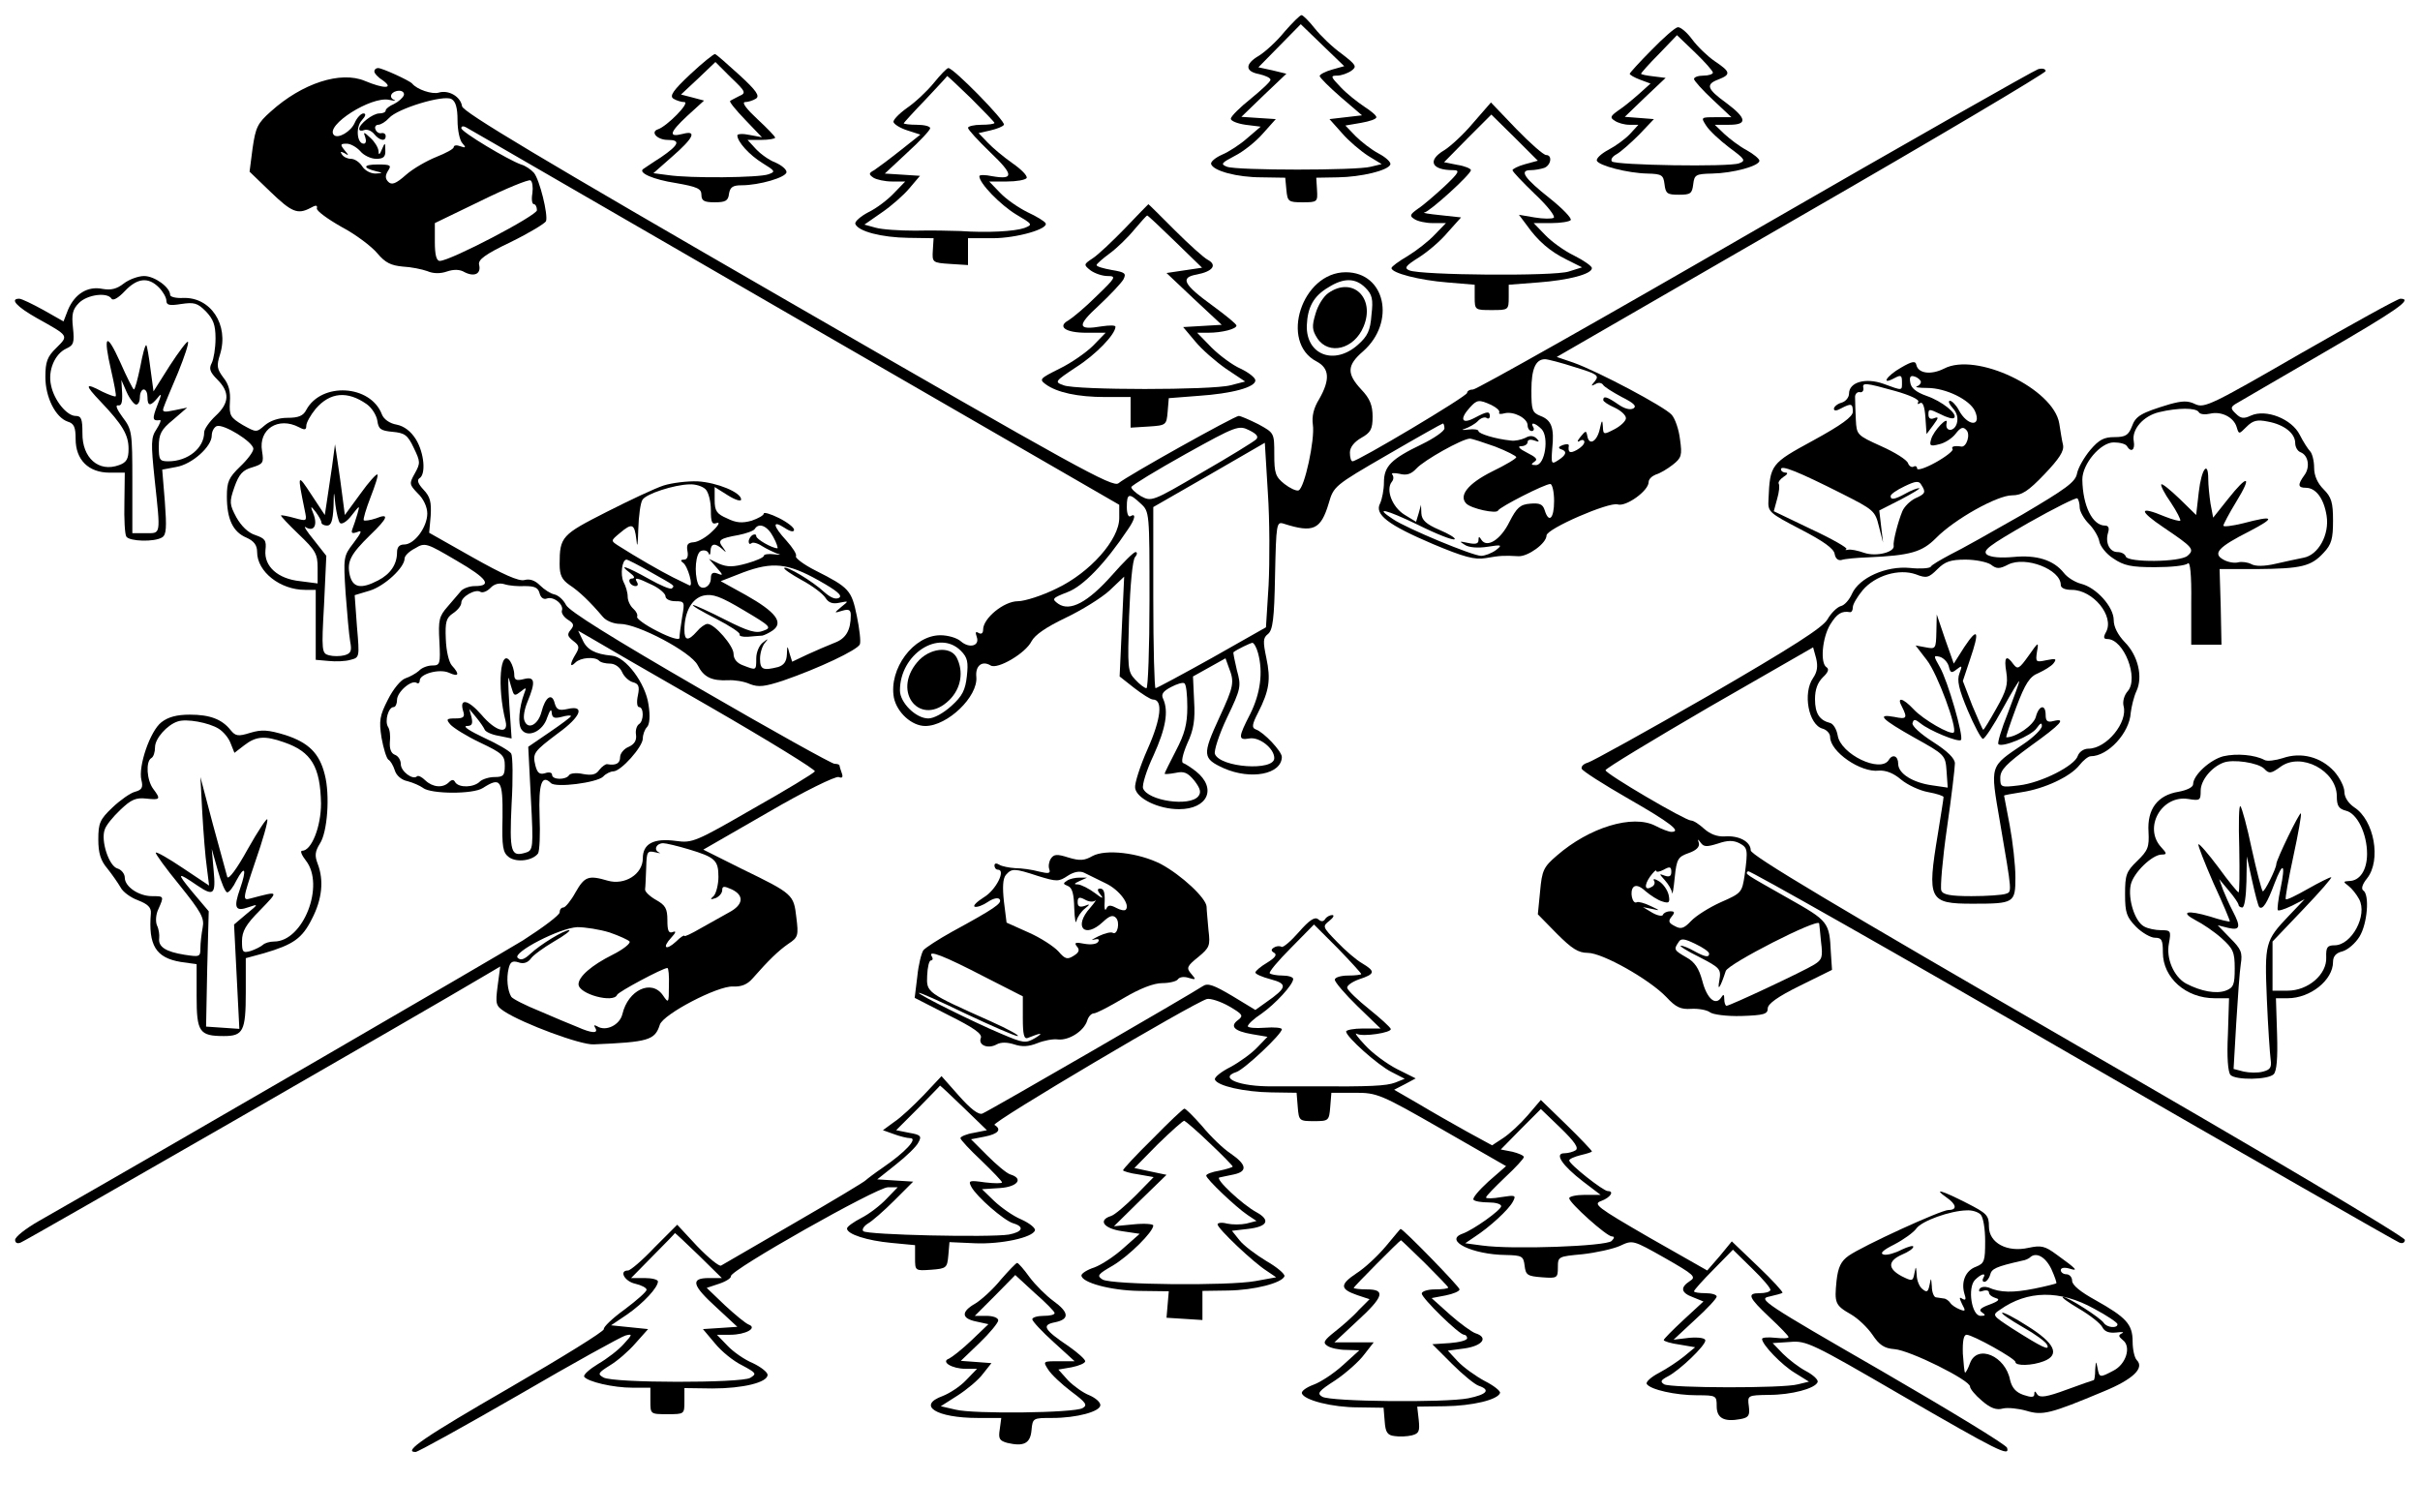 <?xml version="1.0" standalone="no"?>
<!DOCTYPE svg PUBLIC "-//W3C//DTD SVG 20010904//EN"
 "http://www.w3.org/TR/2001/REC-SVG-20010904/DTD/svg10.dtd">
<svg version="1.0" xmlns="http://www.w3.org/2000/svg"
 width="640pt" height="400pt" viewBox="0 0 640 400"
 preserveAspectRatio="xMidYMid meet">
<g transform="translate(0,400) scale(0.1,-0.1)"
fill="#000000" stroke="none">
<path d="M3397 3916 c-20 -25 -51 -53 -67 -63 -38 -22 -38 -42 0 -49 17 -4 30
-10 30 -15 0 -5 -24 -27 -52 -50 -29 -23 -53 -47 -53 -53 0 -6 18 -13 39 -16
l40 -5 -35 -30 c-19 -17 -50 -37 -67 -44 -18 -8 -31 -19 -29 -25 6 -18 68 -35
134 -35 l62 -1 3 -32 c3 -31 5 -33 43 -33 39 0 40 1 38 33 l-2 32 57 1 c62 1
133 18 139 34 2 6 -12 19 -31 29 -19 10 -46 31 -61 46 l-27 28 41 7 c23 4 41
10 41 15 0 5 -15 17 -32 28 -18 12 -46 34 -62 51 -27 28 -28 31 -10 31 11 0
28 6 38 13 15 11 13 15 -26 45 -24 17 -56 48 -71 67 -15 19 -31 35 -35 35 -4
0 -24 -20 -45 -44z m126 -100 c-18 -5 -33 -13 -33 -17 0 -4 25 -29 56 -56 l56
-48 -43 -5 -43 -5 33 -37 c18 -21 49 -47 69 -60 l36 -22 -29 -7 c-36 -10 -354
-10 -380 0 -18 7 -15 10 21 29 22 11 56 38 74 59 l34 38 -46 3 -45 3 59 57 60
57 -37 9 -37 8 56 57 56 57 58 -56 57 -55 -32 -9z"/>
<path d="M4368 3868 c-32 -32 -58 -61 -58 -63 0 -3 12 -10 28 -16 l27 -10 -30
-27 c-17 -15 -41 -35 -55 -44 -21 -15 -23 -19 -10 -27 8 -6 26 -11 39 -11 l24
0 -22 -24 c-12 -13 -38 -32 -57 -42 -19 -10 -33 -23 -31 -29 5 -13 82 -33 134
-34 38 -1 42 -4 45 -28 3 -25 7 -28 38 -28 31 0 35 3 38 28 3 25 7 27 50 28
55 1 125 20 125 34 0 5 -16 18 -34 28 -19 10 -45 30 -59 43 l-25 24 38 0 c49
0 47 17 -8 58 -51 37 -55 49 -20 62 33 13 32 20 -10 48 -19 13 -46 39 -60 58
-14 19 -31 33 -38 32 -7 -1 -38 -28 -69 -60z m162 -60 c0 -4 -11 -8 -25 -8
-14 0 -25 -4 -25 -9 0 -4 22 -29 50 -55 l49 -46 -41 0 c-40 0 -40 0 -26 -22 8
-13 36 -39 61 -58 42 -31 45 -35 26 -42 -27 -10 -325 -5 -336 5 -4 5 1 13 12
19 11 6 38 30 60 52 l39 41 -38 3 -39 3 54 52 54 51 -32 4 c-18 2 -33 5 -33 7
0 2 21 26 48 53 l47 49 48 -46 c26 -25 47 -49 47 -53z"/>
<path d="M1826 3804 c-46 -43 -56 -58 -45 -65 8 -5 21 -9 29 -9 16 -1 -46 -64
-70 -72 -21 -7 -2 -28 26 -28 35 0 30 -13 -18 -46 -24 -15 -45 -30 -47 -31
-14 -10 27 -28 86 -37 57 -10 68 -15 68 -31 0 -16 7 -20 35 -20 29 0 36 4 38
23 3 17 10 22 33 22 47 0 119 21 119 35 0 7 -13 18 -29 25 -16 6 -39 22 -52
36 l-22 24 36 0 c20 0 37 3 37 6 0 3 -21 25 -47 49 -28 26 -42 44 -33 45 8 0
21 4 29 9 11 7 2 21 -44 63 -32 29 -60 54 -64 55 -3 1 -33 -23 -65 -53z m129
-58 c-11 -6 -22 -11 -24 -13 -3 -2 15 -24 40 -50 l44 -46 -32 6 c-18 4 -33 3
-33 -1 0 -17 32 -52 66 -73 34 -21 36 -23 16 -30 -24 -9 -207 -11 -266 -2
l-38 5 51 45 c55 48 65 69 27 59 -39 -10 -36 3 11 47 l45 41 -30 8 -31 8 46
43 45 43 41 -41 c39 -37 41 -41 22 -49z"/>
<path d="M990 3811 c0 -5 10 -16 23 -24 30 -22 2 -22 -48 -1 -64 27 -166 -6
-249 -81 -35 -31 -40 -42 -48 -97 l-8 -62 55 -53 c56 -54 72 -61 106 -43 14 8
19 8 17 -1 -2 -6 28 -28 65 -49 38 -20 80 -52 95 -70 21 -25 36 -32 67 -35 22
-1 51 -7 65 -12 16 -7 35 -7 52 -1 18 6 34 6 47 -2 26 -13 44 -4 38 20 -3 13
15 27 84 60 49 24 90 49 93 55 6 17 -17 110 -32 128 -8 9 -23 19 -34 22 -34
12 -158 86 -158 96 0 6 6 6 13 2 8 -4 399 -231 870 -503 l857 -495 0 -35 c0
-57 -77 -144 -165 -186 -38 -19 -85 -34 -103 -34 -37 0 -92 -45 -92 -75 0 -10
-5 -13 -12 -9 -8 5 -9 2 -5 -10 9 -24 -19 -32 -42 -12 -10 9 -34 16 -54 16
-71 0 -137 -89 -123 -165 8 -39 47 -75 83 -75 59 0 140 78 135 130 -3 29 15
44 38 30 18 -11 92 32 108 64 9 17 38 37 90 62 42 20 94 52 116 72 l39 37 -6
-132 -6 -132 38 -30 c22 -17 44 -31 50 -31 27 0 22 -50 -14 -131 -20 -45 -35
-92 -33 -103 4 -28 62 -56 116 -56 76 0 101 55 45 100 -13 10 -28 20 -34 22
-6 2 -1 24 11 52 17 36 21 63 18 112 l-3 65 43 24 43 24 9 -25 c15 -38 13 -49
-25 -131 -46 -100 -45 -109 12 -135 71 -31 152 -16 153 30 0 15 -48 66 -69 73
-11 4 -10 13 6 44 30 59 34 88 22 145 -9 43 -9 53 4 63 13 10 17 40 19 155 3
138 4 143 23 137 78 -25 98 -16 119 54 13 45 15 47 155 128 79 46 145 83 147
83 2 0 4 -6 4 -13 0 -7 -27 -26 -60 -42 -81 -39 -100 -58 -100 -101 0 -19 -5
-44 -10 -55 -16 -29 20 -57 140 -108 81 -34 110 -42 139 -37 40 7 49 7 87 5
25 -1 74 34 74 55 1 18 165 89 188 82 22 -7 82 36 82 59 0 8 9 16 19 20 11 3
31 15 45 26 23 18 25 25 19 67 -3 26 -13 55 -22 65 -18 21 -195 115 -260 138
l-44 15 646 373 c356 205 647 378 647 383 0 6 -9 8 -20 5 -10 -3 -347 -194
-749 -426 -401 -232 -736 -421 -745 -421 -9 0 -16 -4 -16 -9 0 -9 -289 -181
-303 -181 -4 0 -7 10 -7 23 0 14 11 28 30 39 25 14 30 23 30 56 0 30 -7 48
-30 72 -39 42 -38 64 5 101 87 77 59 209 -46 209 -116 0 -176 -185 -77 -236
34 -18 36 -48 7 -99 -15 -24 -20 -46 -17 -68 6 -38 -22 -169 -38 -174 -6 -2
-23 6 -37 17 -24 19 -27 29 -27 78 0 57 0 57 -42 80 -24 12 -47 22 -52 22 -11
0 -296 -159 -318 -178 -15 -12 -109 40 -875 482 -655 378 -859 500 -861 515
-4 26 -36 44 -62 36 -17 -5 -57 8 -70 24 -7 8 -79 41 -90 41 -6 0 -10 -4 -10
-9z m78 -63 c-3 -7 -14 -17 -26 -23 -12 -5 -22 -13 -22 -17 0 -5 -8 -8 -17 -8
-17 0 -53 -28 -53 -41 0 -5 6 -6 13 -3 8 3 20 -2 27 -11 14 -17 30 -20 30 -5
0 6 -5 9 -11 8 -6 -2 -14 3 -16 10 -3 6 1 12 7 12 7 0 20 8 29 18 22 25 144
62 165 50 11 -6 16 -23 16 -56 0 -27 6 -54 13 -61 10 -11 9 -13 -5 -8 -10 4
-18 3 -18 -2 0 -5 -21 -16 -46 -26 -25 -10 -62 -31 -81 -48 -26 -23 -37 -27
-46 -18 -8 8 -9 16 -1 29 10 15 7 17 -27 17 -39 0 -41 -9 -4 -18 18 -4 18 -5
-2 -6 -13 0 -28 8 -35 19 -7 11 -20 20 -30 20 -9 0 -20 5 -24 12 -5 7 -3 8 7
3 12 -8 12 -6 0 8 -12 15 -11 17 6 17 10 0 26 -9 36 -20 9 -11 28 -20 42 -20
19 0 25 5 24 23 0 21 -1 21 -9 2 -6 -15 -9 -16 -9 -4 -1 9 -10 24 -21 34 -18
17 -20 17 -14 2 3 -9 2 -17 -4 -17 -18 0 -22 44 -5 62 10 11 12 18 4 18 -6 0
-17 -11 -23 -25 -10 -23 -44 -43 -55 -32 -24 25 98 103 146 93 14 -3 20 -3 13
0 -16 7 -6 24 14 24 9 0 14 -6 12 -12z m340 -259 c-3 -16 -1 -29 4 -29 4 0 8
-7 8 -16 0 -14 -229 -134 -257 -134 -9 0 -13 17 -13 50 l0 50 122 59 c67 33
126 57 131 54 5 -3 7 -18 5 -34z m2203 -250 c18 -18 21 -30 16 -72 -3 -41 -10
-56 -36 -79 -62 -55 -137 -27 -135 51 2 49 18 78 57 101 41 26 72 25 98 -1z
m554 -210 c59 -18 65 -22 53 -37 -11 -13 -11 -14 1 -8 7 5 16 4 20 -1 3 -6 26
-20 50 -33 32 -16 40 -24 31 -30 -9 -5 -24 -1 -41 11 -29 20 -39 23 -39 11 0
-4 14 -13 30 -20 17 -8 30 -20 30 -28 0 -7 -13 -20 -30 -29 -29 -15 -30 -15
-31 7 -1 19 -3 18 -8 -6 -7 -33 -28 -46 -33 -20 -3 16 -4 16 -18 -1 -9 -11
-10 -16 -2 -11 6 4 12 3 12 -3 0 -6 -9 -15 -20 -21 -18 -10 -24 -7 -21 12 0 4
-7 4 -16 1 -11 -4 -13 -8 -5 -11 17 -5 15 -15 -7 -29 -18 -12 -19 -10 -16 30
6 56 -2 76 -31 87 -22 9 -24 15 -24 68 0 56 11 82 36 82 7 0 42 -9 79 -21z
m-221 -100 c14 -7 23 -15 21 -20 -3 -4 4 -5 14 -2 24 6 61 -13 61 -32 0 -8 5
-15 11 -15 5 0 7 5 4 10 -9 15 5 12 22 -5 20 -21 9 -95 -15 -95 -13 0 -14 2
-4 9 10 6 4 12 -20 24 -20 10 -26 17 -15 17 9 0 17 5 17 11 0 6 7 8 18 4 13
-5 14 -3 6 5 -8 8 -18 9 -30 2 -11 -5 -28 -9 -39 -7 -40 4 -85 18 -85 25 0 4
-12 6 -27 4 -16 -2 -20 -1 -9 2 11 4 26 12 34 20 7 8 18 12 23 9 5 -4 9 -1 9
4 0 14 -6 14 -40 -4 -34 -18 -41 -4 -13 27 19 21 24 22 57 7z m-622 -91 c-6
-6 -71 -46 -144 -88 -131 -77 -133 -77 -161 -62 -15 9 -26 20 -25 24 2 5 66
44 143 87 135 75 141 77 169 63 20 -10 25 -17 18 -24z m632 -19 c31 -12 56
-25 56 -28 0 -4 -29 -21 -64 -38 -64 -32 -89 -64 -68 -85 13 -13 80 -28 84
-18 4 9 123 70 138 70 5 0 10 -20 10 -45 0 -47 -14 -60 -25 -24 -5 16 -14 19
-38 17 -27 -2 -36 -11 -55 -48 -23 -47 -59 -70 -74 -48 -6 10 -8 10 -8 -1 0
-9 -8 -11 -27 -7 -24 5 -25 5 -9 -5 10 -7 35 -9 60 -5 38 6 40 5 22 -9 -11 -8
-29 -15 -39 -15 -22 0 -196 72 -233 97 -52 34 -19 26 66 -15 50 -25 94 -42 97
-38 3 3 -15 14 -41 25 -35 15 -46 26 -47 43 l-1 23 -6 -22 -7 -23 -31 19 c-32
20 -50 66 -33 87 5 6 5 14 1 19 -4 4 5 5 19 2 19 -5 31 -1 45 14 20 22 120 78
141 79 6 0 36 -10 67 -21z m-599 -366 l-7 -112 -143 -81 c-79 -44 -146 -80
-149 -80 -3 0 -6 108 -6 239 l0 240 148 85 147 85 8 -132 c5 -73 5 -182 2
-244z m-338 215 c23 -21 23 -24 23 -255 0 -128 -4 -233 -8 -233 -5 0 -18 10
-30 23 -20 21 -20 30 -16 166 3 82 9 151 16 158 6 7 6 13 1 13 -5 0 -33 -28
-62 -61 -64 -72 -111 -97 -142 -76 -18 13 -17 15 24 31 41 15 100 76 160 166
19 27 22 44 7 35 -6 -4 -10 7 -10 24 0 37 6 38 37 9z m-476 -389 c18 -18 20
-30 16 -67 -4 -37 -12 -53 -41 -79 -21 -19 -46 -33 -61 -33 -33 0 -75 42 -75
74 0 96 103 163 161 105z m786 -6 c14 -51 6 -107 -20 -160 -33 -64 -33 -71 -3
-66 26 5 66 -26 66 -52 0 -35 -143 -25 -157 11 -3 8 11 52 32 96 37 77 38 83
26 126 -6 25 -10 46 -9 47 10 8 44 24 50 25 4 0 11 -12 15 -27z m-187 -143 c0
-45 -7 -71 -30 -115 -16 -31 -30 -59 -30 -61 0 -2 13 -1 29 2 22 5 32 1 50
-21 16 -21 18 -31 10 -41 -23 -28 -133 -12 -146 21 -3 9 9 48 28 88 32 71 40
116 25 149 -6 12 0 20 21 31 15 8 31 13 35 10 5 -2 8 -30 8 -63z"/>
<path d="M3513 3225 c-13 -9 -28 -33 -34 -55 -10 -33 -9 -43 5 -65 30 -45 97
-29 122 31 32 76 -29 134 -93 89z"/>
<path d="M2426 2249 c-69 -81 10 -174 85 -100 31 31 38 75 19 112 -17 32 -73
25 -104 -12z"/>
<path d="M2469 3780 c-17 -21 -49 -51 -71 -66 -21 -15 -37 -32 -35 -37 2 -6
18 -16 37 -22 l34 -11 -53 -42 c-29 -23 -60 -46 -69 -52 -15 -8 -15 -11 -2
-20 8 -5 30 -10 49 -10 l35 0 -30 -31 c-16 -17 -46 -40 -67 -50 -21 -11 -37
-25 -35 -31 7 -20 70 -36 140 -37 l67 -1 -2 -32 c-2 -32 -1 -33 46 -36 l47 -3
0 35 0 36 65 0 c64 0 150 25 140 40 -3 5 -24 18 -48 29 -24 12 -56 34 -72 51
l-29 30 47 0 c25 0 48 4 52 9 3 6 -14 23 -37 39 -24 17 -53 41 -66 55 l-24 25
31 7 c17 4 33 10 36 15 5 9 -133 150 -147 150 -4 0 -21 -18 -39 -40z m99 -40
c34 -34 62 -63 62 -65 0 -3 -16 -5 -35 -5 -19 0 -35 -4 -35 -8 0 -5 27 -34 59
-65 62 -59 63 -73 5 -63 -19 4 -34 4 -34 0 0 -19 56 -76 97 -101 44 -26 45
-27 22 -36 -26 -9 -98 -13 -169 -8 -25 1 -79 2 -120 1 -41 0 -88 3 -105 8
l-29 8 46 32 c25 17 58 46 73 64 l28 33 -46 3 -47 3 60 56 c33 30 60 59 60 64
0 5 -16 9 -35 9 -19 0 -35 2 -35 4 0 1 26 30 58 63 31 33 57 61 57 62 1 0 29
-26 63 -59z"/>
<path d="M3896 3675 c-25 -30 -60 -62 -76 -72 -46 -27 -35 -53 23 -53 19 0 16
-6 -23 -43 -25 -23 -56 -50 -70 -59 -21 -15 -23 -19 -10 -27 8 -6 30 -11 49
-11 l35 0 -30 -31 c-16 -17 -48 -42 -71 -56 -24 -14 -43 -28 -43 -32 0 -13 73
-32 148 -38 l72 -6 0 -33 c0 -34 1 -34 45 -34 44 0 45 0 45 34 l0 33 78 6 c80
6 142 22 142 38 0 5 -21 20 -47 33 -27 13 -61 38 -77 55 l-30 31 47 0 c25 0
48 4 51 8 3 5 -22 31 -56 58 -67 53 -81 74 -50 74 11 0 27 3 36 6 18 7 22 34
5 34 -7 0 -42 31 -79 69 l-67 70 -47 -54z m138 -109 c-19 -5 -34 -13 -34 -16
0 -4 27 -32 59 -63 33 -31 55 -59 50 -63 -5 -3 -28 -3 -51 1 l-41 7 21 -28
c29 -41 61 -69 106 -91 l40 -20 -35 -11 c-38 -13 -392 -10 -422 3 -14 6 -10
12 25 34 24 15 59 45 77 67 l35 39 -55 6 c-29 3 -49 6 -42 7 14 2 123 101 123
112 0 4 -16 11 -36 14 l-35 7 62 63 63 63 62 -61 61 -61 -33 -9z"/>
<path d="M2975 3396 c-33 -34 -71 -70 -85 -79 -24 -16 -25 -17 -6 -32 11 -8
31 -15 45 -15 24 0 22 -4 -29 -53 -30 -30 -64 -58 -74 -64 -31 -17 -8 -33 47
-33 l51 0 -33 -34 c-18 -18 -58 -46 -89 -61 -52 -26 -54 -28 -37 -41 30 -22
85 -34 158 -34 l67 0 0 -41 0 -40 48 3 c46 3 47 4 50 39 l3 36 77 6 c91 6 152
23 152 41 0 7 -18 21 -39 31 -21 9 -56 35 -77 56 l-38 39 29 0 c37 0 75 10 75
19 0 4 -27 26 -61 51 -80 58 -89 76 -44 84 42 8 55 25 29 39 -10 5 -50 41 -87
78 -38 38 -69 69 -70 69 -1 -1 -29 -29 -62 -64z m133 -35 l71 -69 -47 -7 -47
-7 73 -69 73 -68 -51 -3 -51 -3 32 -38 c17 -21 54 -53 81 -72 l51 -34 -39 -10
c-49 -13 -408 -13 -441 0 -25 9 -24 10 33 48 52 33 104 87 104 107 0 4 -16 4
-36 1 -65 -11 -67 1 -8 55 30 28 59 59 65 69 8 16 5 19 -31 25 -22 4 -40 9
-40 13 0 3 16 17 35 31 19 14 48 42 65 63 17 20 32 37 34 37 2 0 35 -31 74
-69z"/>
<path d="M327 3250 c-18 -14 -33 -18 -56 -14 -39 8 -73 -13 -91 -55 l-12 -31
-53 30 c-29 16 -58 30 -64 30 -26 0 -7 -21 46 -51 86 -48 85 -46 52 -79 -24
-23 -29 -37 -29 -77 0 -54 27 -107 59 -118 17 -5 21 -15 21 -46 0 -55 34 -89
90 -89 l40 0 -1 -79 c-1 -43 1 -83 5 -90 8 -13 75 -15 95 -2 11 7 12 26 7 94
l-7 85 37 7 c42 7 94 54 94 83 0 11 6 22 13 25 18 7 97 -42 97 -60 0 -8 -16
-29 -35 -47 -30 -29 -35 -40 -35 -79 0 -60 16 -94 52 -109 20 -9 28 -20 28
-38 0 -52 61 -100 127 -100 l28 0 0 -92 0 -93 34 -3 c19 -2 45 -1 58 3 24 6
24 7 17 88 l-6 83 40 12 c39 12 92 61 92 85 0 7 12 19 28 27 26 16 30 14 110
-33 81 -47 95 -67 47 -67 -13 0 -29 -6 -35 -12 -6 -7 -22 -26 -36 -42 -23 -26
-25 -36 -22 -92 3 -60 2 -64 -19 -64 -12 0 -28 -6 -35 -14 -8 -7 -24 -16 -36
-20 -12 -4 -32 -28 -46 -56 -22 -43 -24 -56 -17 -101 5 -28 13 -54 18 -58 6
-3 13 -16 17 -28 4 -14 18 -26 34 -29 15 -4 33 -12 41 -18 21 -16 132 -17 158
0 47 30 53 22 52 -78 -2 -79 1 -93 17 -105 21 -15 63 -9 77 10 4 7 6 51 4 99
-3 86 6 111 30 87 13 -13 121 1 138 17 7 8 20 14 27 14 20 0 78 65 78 87 0 10
5 24 11 30 7 7 9 29 4 60 -8 56 -60 126 -97 129 -44 4 -66 16 -77 41 l-12 25
33 -19 c18 -11 160 -93 315 -182 156 -90 281 -167 278 -171 -3 -5 -77 -50
-164 -99 -151 -87 -160 -91 -203 -85 -59 8 -88 -7 -88 -46 0 -42 -48 -72 -93
-59 -51 15 -61 11 -85 -31 -12 -22 -27 -40 -32 -40 -6 0 -10 -6 -10 -13 0 -7
-44 -40 -97 -74 -77 -47 -945 -551 -1280 -742 -35 -20 -63 -42 -63 -50 0 -8 6
-11 15 -7 12 4 1073 614 1229 707 l39 23 -7 -52 c-6 -47 -5 -52 18 -67 49 -32
202 -89 236 -87 145 6 162 11 175 52 9 28 153 103 193 101 22 -1 38 5 52 21
43 49 69 74 95 92 26 17 27 22 21 70 -7 60 -8 62 -144 128 l-102 51 172 99
c94 55 178 96 186 93 10 -4 12 0 8 11 -3 8 -6 18 -6 20 0 2 -6 4 -13 4 -7 0
-167 89 -355 198 -235 136 -347 206 -355 222 -7 14 -21 26 -31 28 -10 2 -27
13 -38 24 -13 13 -27 18 -41 14 -15 -4 -57 15 -137 60 l-115 65 4 45 c2 36 -1
50 -19 69 -14 15 -18 25 -11 30 18 10 13 67 -9 103 -13 21 -31 35 -51 39 -18
3 -34 14 -39 27 -30 79 -160 86 -200 12 -8 -16 -21 -21 -50 -21 -24 0 -46 -8
-60 -20 -22 -19 -22 -19 -58 1 -33 20 -36 25 -34 61 2 27 -3 47 -17 64 -17 23
-19 31 -9 62 24 78 -25 152 -98 149 -19 -1 -34 3 -34 8 0 20 -41 50 -69 50
-15 0 -40 -9 -54 -20z m93 -10 c11 -11 20 -27 20 -35 0 -12 8 -14 39 -9 34 5
43 3 65 -19 20 -21 26 -36 26 -72 0 -26 -5 -55 -10 -65 -8 -15 -5 -24 15 -44
33 -33 32 -62 -5 -96 -16 -15 -30 -35 -30 -43 0 -42 -43 -77 -95 -77 -23 0
-25 4 -25 39 0 33 6 45 38 71 l37 32 -34 -7 c-28 -6 -33 -5 -28 8 3 9 20 50
38 92 17 42 29 78 26 81 -2 3 -24 -26 -48 -63 l-43 -68 -8 59 c-4 32 -9 61
-11 63 -3 2 -10 -24 -16 -57 -7 -33 -14 -60 -17 -60 -2 0 -19 33 -36 72 -37
82 -46 73 -24 -22 8 -35 14 -66 12 -68 -2 -2 -18 4 -35 12 -47 25 -48 19 -5
-26 58 -61 74 -88 74 -125 0 -26 -5 -36 -25 -43 -54 -20 -98 19 -97 85 0 37
-3 45 -18 45 -23 0 -57 41 -65 81 -9 39 10 83 40 97 20 9 22 16 18 55 -4 36
-1 49 16 66 22 22 75 29 86 11 4 -6 18 2 35 20 33 35 62 38 90 10z m-60 -310
c6 0 10 9 10 20 0 11 5 20 10 20 6 0 10 -9 10 -20 0 -25 8 -25 27 -2 11 14 11
10 -1 -20 -14 -36 -13 -42 7 -39 4 1 0 -10 -9 -24 -15 -22 -15 -37 -5 -133 16
-150 17 -142 -24 -142 l-35 0 0 137 c0 131 -1 137 -26 170 -14 19 -20 32 -12
31 9 -2 12 7 11 32 l-2 35 14 -32 c8 -18 20 -33 25 -33z m610 1 c14 -10 26
-30 28 -44 3 -22 9 -26 40 -29 32 -3 40 -8 56 -42 18 -37 18 -41 3 -68 -15
-27 -15 -29 8 -53 15 -14 25 -36 25 -53 0 -36 -34 -82 -61 -82 -13 0 -19 -7
-19 -21 0 -31 -17 -57 -50 -74 -46 -24 -67 -19 -75 14 -8 36 2 55 54 106 47
45 52 59 15 44 -15 -5 -29 -7 -32 -5 -2 3 6 30 18 61 12 31 21 58 18 60 -2 3
-23 -20 -45 -51 l-41 -56 -6 46 c-3 25 -9 67 -13 94 l-7 47 -8 -60 c-5 -33
-11 -75 -14 -94 l-5 -33 -35 53 c-38 58 -38 57 -18 -41 6 -29 6 -29 -27 -20
-18 5 -34 8 -36 7 -1 -2 20 -24 47 -50 44 -42 50 -52 50 -88 l0 -42 -46 6
c-59 6 -96 39 -92 82 3 26 -1 31 -27 40 -19 6 -37 24 -50 47 -18 34 -19 40 -5
80 12 34 22 45 47 52 29 9 31 12 26 43 -10 58 43 92 98 63 15 -8 19 -7 19 4 0
8 11 28 25 45 38 44 84 48 135 12z m-71 -314 c5 -5 19 4 31 20 22 28 22 28 15
3 -4 -14 -10 -31 -13 -39 -4 -11 -1 -13 13 -8 14 6 11 -1 -10 -29 -27 -35 -27
-38 -21 -133 4 -53 9 -110 12 -127 5 -26 2 -32 -15 -37 -12 -3 -30 -3 -41 0
-19 5 -20 11 -13 134 l6 129 -33 42 c-19 23 -28 38 -22 34 21 -13 32 3 22 32
-10 25 -9 26 5 8 8 -11 15 -23 15 -28 0 -4 7 -8 15 -8 11 0 15 13 17 48 1 47
1 47 5 7 3 -22 8 -44 12 -48z m489 -167 c26 0 35 -4 39 -19 3 -12 11 -17 19
-14 18 7 46 -16 40 -32 -2 -6 5 -17 16 -24 16 -10 17 -15 7 -27 -10 -12 -8
-17 7 -29 16 -12 17 -17 7 -34 -16 -26 -17 -39 -1 -23 13 13 51 16 62 5 4 -5
18 -8 29 -8 13 0 26 -9 32 -22 5 -12 18 -24 28 -27 16 -4 19 -11 14 -35 -4
-18 -2 -31 3 -31 13 0 13 -37 0 -45 -6 -4 -10 -16 -8 -28 2 -15 -4 -25 -19
-32 -13 -5 -23 -18 -23 -27 0 -17 -11 -23 -34 -19 -4 1 -14 -6 -21 -15 -9 -13
-20 -15 -43 -11 -17 4 -34 2 -37 -3 -8 -13 -45 -13 -45 1 0 6 -8 8 -19 4 -14
-4 -20 1 -25 20 -8 33 -5 37 60 86 61 44 72 75 25 64 -23 -5 -29 -2 -34 15 -7
29 -25 17 -35 -23 -9 -34 -36 -48 -45 -23 -4 9 0 31 8 50 22 53 20 68 -10 60
-20 -5 -25 -2 -25 12 0 11 -5 26 -10 34 -27 41 -36 -66 -13 -157 9 -37 -26
-28 -64 17 -35 40 -59 45 -48 9 5 -15 1 -19 -21 -19 -23 0 -25 -2 -13 -16 8
-9 43 -31 79 -48 59 -28 65 -34 65 -61 0 -26 -4 -30 -27 -30 -15 0 -33 -6 -39
-12 -16 -16 -55 -17 -65 -2 -4 8 -9 8 -17 0 -16 -16 -43 -13 -62 5 -9 9 -19
14 -22 11 -11 -11 -43 13 -43 32 0 11 -7 22 -16 25 -10 4 -14 16 -13 33 2 16
0 34 -5 41 -9 15 1 52 15 52 5 0 9 9 9 19 0 21 38 54 52 45 4 -3 8 0 8 6 0 18
52 32 77 21 26 -12 30 -5 8 19 -8 9 -15 39 -16 70 -2 45 1 56 19 68 12 8 22
20 22 28 0 16 37 37 50 29 6 -4 18 1 27 10 10 11 24 14 37 10 12 -4 36 -6 54
-5z m-32 -279 c4 -11 7 -11 21 0 15 12 16 12 9 -6 -13 -35 -17 -80 -7 -94 16
-24 57 -5 68 31 7 19 11 25 12 14 1 -14 6 -17 26 -12 14 4 25 5 25 2 0 -2 -25
-21 -56 -42 l-57 -39 7 -137 c7 -131 6 -137 -14 -143 -39 -12 -43 1 -37 129 4
67 3 126 -1 133 -4 7 -37 26 -72 42 -36 17 -57 30 -46 31 14 0 17 5 13 23 l-6
22 19 -23 c10 -12 20 -27 22 -32 2 -5 18 -13 37 -16 l34 -7 -6 89 c-3 49 -4
80 -1 69 3 -11 7 -26 10 -34z m465 -417 c70 -21 79 -29 79 -73 0 -20 -6 -43
-12 -50 -11 -10 -10 -11 5 -6 9 4 17 13 17 21 0 11 5 11 25 2 34 -16 31 -41
-7 -61 -18 -10 -52 -29 -75 -42 -24 -14 -43 -23 -43 -20 0 3 -10 -3 -22 -15
-27 -25 -38 -17 -13 10 13 14 14 19 4 15 -11 -4 -14 4 -14 31 0 31 -5 40 -30
54 -16 9 -30 22 -29 28 1 7 2 33 3 58 1 42 3 45 24 40 12 -3 16 -3 9 0 -14 7
-6 24 12 24 7 0 37 -7 67 -16z m-209 -220 c26 -9 50 -20 53 -24 3 -5 -17 -21
-45 -35 -56 -28 -90 -58 -90 -78 0 -26 93 -51 102 -28 3 8 121 71 133 71 3 0
5 -21 4 -47 0 -47 -1 -47 -16 -25 -30 43 -92 14 -107 -50 -7 -29 -44 -47 -67
-32 -8 4 -9 3 -5 -4 10 -16 -9 -15 -47 2 -18 7 -63 26 -100 42 -37 15 -71 32
-75 38 -10 17 -13 49 -7 74 4 18 10 22 26 17 13 -5 25 -1 33 10 6 9 34 29 61
45 28 16 46 30 40 30 -14 0 -75 -37 -103 -63 -15 -14 -25 -18 -33 -10 -14 14
111 79 158 81 21 0 59 -6 85 -14z"/>
<path d="M6084 3065 c-234 -135 -254 -145 -278 -134 -20 10 -35 9 -68 0 -76
-23 -90 -31 -100 -59 -9 -23 -17 -28 -46 -28 -28 0 -41 -7 -64 -34 -16 -19
-32 -47 -35 -62 -4 -23 -30 -41 -145 -109 -77 -44 -162 -92 -189 -105 -26 -14
-51 -28 -53 -33 -3 -4 -28 -6 -55 -3 -63 6 -134 -26 -153 -68 -7 -16 -20 -31
-30 -33 -10 -3 -26 -19 -35 -35 -13 -22 -91 -72 -315 -202 -165 -95 -308 -174
-319 -177 -11 -3 -18 -10 -16 -16 2 -6 57 -41 123 -79 110 -63 143 -88 114
-88 -6 0 -25 7 -42 16 -60 31 -175 -4 -261 -79 -35 -30 -39 -39 -44 -94 l-6
-61 50 -51 c40 -40 57 -51 82 -51 39 0 163 -70 208 -117 25 -27 38 -33 66 -31
19 1 41 -3 49 -9 7 -6 44 -11 83 -10 60 2 70 5 70 20 0 12 26 31 85 60 l85 42
-3 45 c-4 82 -6 84 -114 145 -118 67 -113 63 -105 71 3 3 388 -215 856 -486
468 -270 858 -493 866 -496 9 -4 15 0 15 7 0 8 -389 239 -865 513 -642 371
-865 504 -865 517 0 23 -31 40 -69 37 -20 -1 -38 6 -54 20 -13 12 -28 22 -35
22 -15 0 -225 123 -226 133 -1 4 123 79 274 167 l275 158 8 -29 c5 -21 3 -36
-8 -52 -28 -40 -12 -124 25 -134 11 -3 20 -13 20 -22 0 -39 81 -95 129 -89 18
1 38 -6 59 -24 17 -14 49 -29 72 -33 22 -4 40 -10 40 -13 0 -4 -7 -47 -15 -97
-29 -175 -24 -185 92 -185 110 0 113 2 113 70 0 32 -7 94 -15 137 -8 43 -15
79 -15 79 0 1 21 5 47 9 60 9 128 41 152 71 10 13 24 24 30 24 46 0 103 62
106 115 2 16 8 42 15 57 18 38 4 95 -31 130 -18 19 -29 40 -29 58 0 35 -46 86
-86 96 -16 4 -37 17 -46 29 -27 34 -72 48 -133 42 -34 -3 -59 -1 -70 6 -13 11
3 23 109 84 69 39 127 68 130 65 3 -3 6 -14 6 -24 0 -10 11 -30 24 -43 14 -14
26 -35 28 -47 2 -12 18 -33 37 -45 28 -19 47 -23 110 -23 43 0 81 4 87 10 6 6
10 -29 9 -103 l0 -112 40 0 40 0 -2 100 -3 100 98 0 c118 1 144 7 177 43 21
22 25 37 25 85 0 48 -4 62 -25 83 -16 16 -25 36 -25 57 0 18 -5 38 -11 44 -5
5 -18 25 -27 43 -21 42 -89 69 -129 51 -19 -9 -27 -8 -40 5 -14 13 -14 17 -2
25 8 5 112 65 232 135 198 115 240 144 205 144 -7 0 -126 -66 -264 -145z
m-269 -155 c3 -6 17 -7 30 -4 29 7 62 -9 70 -35 6 -20 6 -20 26 0 17 17 28 20
57 14 43 -8 72 -31 72 -57 0 -10 6 -21 14 -24 21 -8 26 -40 10 -61 -18 -25
-17 -33 4 -33 27 0 48 -29 55 -74 8 -50 -22 -104 -61 -111 -15 -3 -48 -10 -74
-16 -30 -7 -53 -7 -64 -1 -9 5 -25 7 -34 5 -10 -3 -28 0 -40 7 -29 16 -14 33
69 75 71 37 66 43 -17 21 -29 -7 -52 -10 -52 -6 0 3 15 32 34 63 43 70 31 74
-22 7 l-39 -49 -7 37 c-3 20 -6 49 -6 65 0 51 -18 27 -25 -34 l-7 -61 -44 43
c-24 23 -46 41 -48 38 -3 -2 8 -24 25 -48 16 -24 27 -46 25 -48 -2 -2 -21 3
-41 11 -69 29 -70 16 -3 -29 77 -52 83 -58 63 -75 -20 -17 -157 -18 -163 -2
-2 7 -12 12 -22 12 -21 0 -33 25 -25 51 4 13 1 19 -8 19 -33 0 -59 52 -60 122
0 41 48 98 83 98 16 0 32 -4 35 -10 11 -18 22 -10 18 13 -6 31 25 67 67 77 50
12 98 12 105 0z m-550 -403 c15 -12 23 -12 46 0 46 23 139 -13 139 -54 0 -8
11 -13 29 -13 56 0 113 -69 91 -111 -8 -14 -7 -19 3 -19 44 0 84 -104 54 -138
-9 -10 -14 -27 -11 -39 12 -43 -45 -113 -93 -113 -12 0 -24 -8 -28 -19 -8 -26
-96 -71 -155 -78 -49 -6 -50 -5 -50 20 0 21 16 37 80 84 81 58 96 75 60 66
-15 -4 -20 0 -20 16 0 30 -18 26 -26 -5 -6 -22 -52 -54 -78 -54 -2 0 10 36 26
79 24 64 36 82 59 91 15 7 34 18 40 26 9 12 6 13 -19 8 -28 -6 -29 -5 -25 22
5 28 4 27 -22 -10 -25 -35 -29 -37 -40 -23 -19 27 -26 20 -19 -21 5 -32 0 -49
-26 -95 -18 -32 -33 -57 -35 -57 -2 0 -14 29 -29 64 l-25 65 19 57 c26 76 21
87 -15 33 l-28 -44 -23 65 -22 65 -1 -46 c-1 -45 -2 -46 -28 -41 l-27 5 30
-39 c28 -36 81 -180 71 -191 -8 -8 -81 34 -106 61 -29 31 -46 34 -31 7 15 -30
13 -34 -20 -27 -49 9 -34 -6 53 -55 81 -45 82 -46 85 -89 l3 -43 -41 6 c-51 7
-90 31 -90 57 0 21 -15 27 -25 10 -22 -35 -127 15 -135 65 -3 17 -12 31 -20
33 -28 7 -40 25 -40 63 0 26 7 44 21 58 13 12 17 21 10 26 -18 10 -12 78 9
113 18 29 30 37 53 33 4 0 7 5 7 13 0 8 12 28 26 45 33 39 96 58 141 42 28
-11 34 -9 57 14 20 20 35 25 74 25 26 0 56 -6 67 -13z m-111 -270 c4 -17 7
-18 21 -7 14 11 15 10 7 -11 -7 -18 -2 -41 22 -98 17 -40 35 -74 40 -75 5 0
28 35 52 79 24 44 44 77 44 73 0 -4 -14 -42 -30 -84 -17 -42 -28 -79 -25 -82
10 -10 87 22 101 42 10 14 14 16 14 6 0 -8 -22 -30 -49 -48 -90 -61 -88 -53
-62 -205 33 -193 32 -185 15 -191 -9 -3 -49 -6 -90 -6 -57 0 -76 4 -80 15 -3
8 3 82 15 165 12 83 21 160 21 171 0 13 -19 32 -58 57 -33 21 -57 43 -54 50 3
11 7 10 21 -1 23 -19 100 -51 107 -44 8 8 -35 157 -56 193 -17 30 -17 31 0 27
10 -3 21 -14 24 -26z m-611 -468 c26 9 41 9 57 1 22 -12 23 -16 14 -84 -7 -46
-8 -48 -63 -72 -31 -14 -66 -36 -79 -50 -19 -20 -27 -22 -43 -13 -16 8 -18 13
-8 25 9 11 8 14 -4 14 -8 0 -17 -4 -19 -9 -1 -5 -14 -3 -28 5 l-25 15 25 -5
c21 -5 21 -4 -5 8 -16 8 -33 12 -36 10 -12 -7 -20 29 -9 40 6 6 17 3 32 -11
13 -11 33 -24 44 -27 18 -6 21 -3 17 17 -3 13 -14 29 -25 36 -11 7 -17 8 -14
2 4 -5 1 -13 -5 -16 -19 -12 -22 3 -5 27 9 12 16 19 16 15 0 -4 9 -3 20 3 16
9 20 8 20 -6 0 -11 -5 -14 -17 -10 -16 6 -16 6 0 -12 9 -10 18 -25 19 -33 1
-8 4 10 7 40 5 50 9 55 37 65 20 7 29 16 27 26 -4 12 -3 12 5 1 8 -11 16 -11
45 -2z m268 -211 c0 -2 3 -24 5 -49 5 -40 3 -47 -18 -60 -27 -17 -223 -109
-232 -109 -3 0 -6 8 -6 18 0 12 -2 14 -8 4 -15 -23 -38 -3 -50 44 -9 33 -20
50 -42 62 -33 19 -34 21 -21 40 6 11 15 10 44 -4 21 -10 37 -21 37 -26 0 -11
-11 -9 -40 7 -14 8 -29 14 -35 14 -5 0 16 -14 49 -30 56 -29 58 -32 53 -62 -6
-32 3 -18 17 25 6 19 243 140 247 126z"/>
<path d="M5028 3028 c-39 -22 -55 -48 -18 -28 17 9 20 8 20 -10 0 -24 3 -24
-49 -5 -48 17 -91 4 -91 -26 0 -10 -9 -21 -20 -24 -11 -3 -20 -11 -20 -16 0
-6 7 -6 19 1 27 14 31 13 31 -9 0 -13 -30 -35 -105 -76 -112 -61 -114 -63
-118 -156 -2 -33 1 -35 85 -79 60 -31 88 -51 90 -65 2 -12 9 -18 18 -16 8 3
40 6 70 7 113 5 143 14 180 51 49 50 162 113 201 113 26 0 43 11 86 56 39 41
52 61 49 77 -3 12 -7 38 -10 57 -15 92 -220 190 -305 145 -34 -17 -68 -13 -73
10 -2 11 -11 10 -40 -7z m52 -38 c0 -5 -5 -10 -11 -12 -6 -2 7 -4 28 -4 49 0
112 -31 126 -61 19 -43 -20 -41 -43 3 -7 13 -18 24 -23 24 -6 0 -2 -9 7 -19
12 -13 15 -27 11 -41 -7 -23 -32 -22 -27 1 6 22 -35 -20 -41 -43 -5 -17 -2
-19 21 -13 15 3 35 16 44 28 13 17 20 19 28 10 12 -11 1 -46 -13 -44 -19 3
-28 0 -23 -7 2 -4 -18 -20 -45 -35 -27 -15 -49 -22 -49 -16 0 5 -4 8 -9 5 -5
-3 -12 1 -15 9 -3 9 -35 29 -71 45 -64 29 -65 30 -67 70 -1 22 -2 48 -2 58 -1
9 5 16 12 15 6 -2 11 3 10 10 -4 16 5 15 84 -7 39 -11 65 -23 61 -29 -3 -6 -1
-7 5 -3 7 4 12 -9 14 -38 l3 -44 18 24 c14 19 15 23 2 18 -10 -4 -15 0 -15 10
0 15 2 15 31 1 17 -9 34 -14 37 -10 10 10 -32 44 -73 58 -28 10 -41 21 -43 35
-3 16 1 20 12 16 9 -3 16 -10 16 -14z m-208 -296 c83 -42 87 -45 97 -86 l11
-43 -5 42 -5 43 57 29 c32 17 54 30 48 30 -5 0 -21 -6 -35 -14 -29 -16 -40
-18 -40 -7 0 5 16 16 37 26 29 14 38 15 44 4 13 -20 11 -24 -16 -36 -14 -7
-29 -22 -34 -34 -12 -29 -25 -81 -23 -91 4 -17 -46 -30 -78 -19 -17 6 -36 10
-43 8 -7 -1 -8 -1 -4 2 5 2 -36 26 -92 52 l-100 48 9 33 c5 17 7 35 4 40 -2 4
4 12 13 18 10 6 12 11 6 11 -7 0 -13 4 -13 9 0 12 45 -6 162 -65z"/>
<path d="M1755 2716 c-22 -7 -90 -39 -151 -70 -118 -60 -124 -65 -124 -138 0
-29 6 -41 26 -55 26 -17 55 -45 88 -84 9 -11 29 -19 46 -19 47 0 187 -74 205
-109 16 -32 37 -42 81 -40 16 1 42 -3 57 -10 23 -9 39 -7 88 9 93 32 197 81
203 96 3 7 -1 41 -8 75 -14 68 -20 75 -109 120 -32 16 -55 34 -52 38 3 5 -9
23 -25 41 -36 39 -39 56 -5 34 15 -10 25 -12 25 -5 0 6 -18 20 -40 31 -22 11
-40 16 -40 12 0 -5 -15 -13 -32 -19 -25 -7 -41 -6 -65 6 -28 12 -33 20 -33 49
l0 34 35 -22 c19 -12 35 -17 35 -11 0 19 -64 45 -115 48 -27 1 -68 -4 -90 -11z
m111 -10 c8 -8 14 -33 14 -55 0 -33 3 -39 16 -34 9 3 4 -7 -12 -22 -15 -15
-37 -28 -49 -29 -16 -1 -20 -6 -17 -23 3 -15 -1 -23 -9 -23 -9 0 -10 -3 -3 -8
13 -8 29 -66 17 -60 -4 2 -24 12 -43 21 -32 16 -98 54 -145 84 -20 13 -20 13
4 33 33 28 39 25 44 -17 2 -25 4 -15 5 27 1 36 6 71 11 78 9 16 84 40 124 41
16 1 35 -5 43 -13z m179 -126 c9 -16 13 -30 11 -30 -14 0 -56 24 -56 32 0 5
-4 6 -10 3 -5 -3 -10 -11 -10 -17 0 -6 3 -8 7 -5 3 4 16 1 28 -7 11 -7 30 -16
40 -20 12 -3 9 -4 -7 -2 -16 2 -28 0 -28 -4 0 -4 -20 -13 -45 -20 -36 -10 -51
-10 -73 -1 l-27 13 20 -23 c18 -20 18 -22 3 -16 -13 5 -18 1 -18 -12 0 -24
-26 -35 -34 -15 -11 30 -6 82 8 87 8 3 17 1 20 -6 2 -7 5 -4 5 6 1 20 12 22
31 5 12 -11 12 -10 2 4 -15 19 -10 24 41 33 20 4 40 11 43 16 11 18 34 8 49
-21z m-326 -92 c67 -38 66 -36 58 -44 -3 -4 -31 8 -61 25 -59 33 -83 41 -50
16 12 -9 14 -14 6 -15 -15 0 -6 -20 9 -20 6 0 7 5 4 10 -9 14 -1 13 40 -7 19
-9 35 -23 35 -30 0 -7 11 -13 26 -13 25 0 25 -2 18 -42 -4 -24 -7 -48 -7 -55
0 -7 -24 0 -59 18 -32 16 -56 34 -53 38 2 5 -2 14 -10 21 -8 7 -15 21 -15 32
0 11 -5 28 -11 39 -9 19 -4 59 8 59 3 0 31 -14 62 -32z m446 -23 c48 -27 64
-40 54 -46 -9 -5 -22 0 -39 15 -31 29 -100 70 -106 64 -2 -3 19 -17 46 -32 28
-15 56 -36 63 -47 8 -13 19 -17 37 -13 25 5 25 5 5 -11 -20 -17 -20 -17 3 -10
17 5 22 2 22 -12 0 -40 -13 -62 -43 -73 -18 -7 -50 -21 -72 -31 l-40 -19 -7
22 c-6 22 -6 22 -7 -3 -1 -19 -8 -28 -23 -33 -40 -10 -48 -7 -48 22 0 15 6 34
13 42 10 12 9 12 -5 1 -10 -7 -18 -26 -18 -42 0 -33 0 -32 -34 -19 -17 6 -26
17 -26 31 0 21 -50 79 -69 79 -6 0 -19 -9 -28 -20 -23 -26 -33 -25 -33 4 0 48
20 84 51 91 24 5 44 -2 106 -39 71 -42 75 -46 52 -54 -19 -8 -40 -2 -101 29
-43 22 -81 39 -85 39 -5 -1 23 -17 60 -36 37 -19 66 -38 63 -42 -2 -4 8 -7 22
-6 15 1 32 3 38 3 5 1 18 7 28 14 29 21 7 49 -71 93 l-67 37 59 23 c78 29 118
25 200 -21z"/>
<path d="M427 2090 c-30 -23 -62 -117 -53 -153 5 -20 1 -26 -17 -31 -12 -3
-39 -22 -59 -41 -34 -32 -38 -42 -38 -85 0 -36 6 -56 24 -77 12 -15 28 -38 35
-50 6 -12 27 -27 46 -34 26 -10 35 -19 34 -34 -7 -85 13 -118 79 -129 l42 -6
0 -85 c0 -94 7 -105 72 -105 51 0 58 13 58 115 l0 91 48 13 c78 23 101 39 127
91 27 52 32 102 15 146 -8 21 -7 32 6 53 20 30 27 128 13 182 -14 57 -43 85
-104 105 -46 14 -63 15 -93 6 -32 -10 -39 -9 -52 7 -23 29 -55 41 -108 41 -34
0 -57 -6 -75 -20z m151 -17 c13 -8 27 -25 32 -39 l10 -25 26 20 c31 24 54 26
105 8 73 -25 96 -65 98 -162 0 -61 -25 -125 -50 -125 -6 0 -1 -12 10 -26 51
-65 -7 -214 -84 -214 -12 0 -25 -4 -30 -9 -6 -5 -20 -12 -32 -16 -21 -6 -23
-3 -23 26 0 26 10 44 48 82 50 52 51 51 -25 31 -22 -6 -22 -4 12 97 20 57 34
107 32 112 -1 5 -25 -31 -52 -79 -28 -51 -51 -82 -54 -73 -2 8 -19 70 -38 139
l-33 125 5 -95 c3 -52 8 -117 12 -144 l6 -48 -69 46 c-37 25 -70 44 -72 41 -2
-2 26 -41 63 -86 57 -71 66 -87 61 -112 -3 -16 -6 -41 -6 -54 0 -24 -2 -24
-42 -18 -50 8 -70 21 -67 44 1 9 -1 24 -6 34 -4 10 -3 29 4 43 15 34 15 34
-17 34 -35 0 -72 25 -72 49 0 10 -9 21 -19 24 -23 6 -45 74 -34 103 3 11 22
34 41 52 29 28 42 33 69 30 37 -4 39 -2 18 26 -17 23 -20 72 -5 81 6 3 10 16
10 29 0 23 32 59 60 68 23 8 82 -3 108 -19z m23 -433 c5 0 16 14 24 31 23 43
28 31 10 -21 -18 -51 -13 -62 23 -49 26 9 26 8 -6 -18 l-33 -28 7 -138 7 -138
-44 3 -44 3 3 153 4 152 -44 52 c-42 51 -40 53 14 16 43 -29 49 -24 43 40 l-5
57 16 -57 c9 -32 20 -58 25 -58z"/>
<path d="M5880 2000 c-35 -9 -80 -50 -80 -74 0 -8 -17 -16 -39 -20 -55 -9 -83
-46 -79 -106 2 -40 -1 -49 -30 -77 -29 -28 -32 -37 -32 -88 0 -49 4 -60 29
-86 16 -16 39 -29 50 -29 18 0 21 -6 21 -39 0 -67 61 -121 137 -121 l38 0 -3
-96 c-3 -59 0 -100 7 -107 14 -14 99 -13 114 2 8 8 11 42 9 106 l-3 95 31 0
c60 0 120 48 120 96 0 15 8 24 25 28 14 4 34 21 45 39 21 34 27 111 10 122 -6
4 -3 16 10 32 38 48 19 154 -34 188 -16 11 -26 27 -26 41 0 13 -12 37 -27 54
-35 38 -87 52 -136 35 -19 -6 -41 -9 -48 -5 -26 14 -74 18 -109 10z m108 -33
c13 -14 18 -13 43 5 54 40 149 -10 149 -78 0 -25 5 -33 24 -38 30 -7 56 -61
56 -114 0 -43 -19 -72 -48 -72 -15 -1 -16 -2 -1 -13 9 -7 21 -22 28 -35 23
-43 -20 -122 -65 -122 -19 0 -23 -5 -22 -32 2 -45 -48 -88 -102 -88 l-40 0 0
65 0 65 81 85 c45 47 78 85 74 85 -4 0 -32 -14 -62 -31 -30 -17 -56 -30 -58
-27 -2 2 7 53 20 113 13 60 22 111 20 114 -4 3 -65 -123 -65 -134 0 -12 -32
-76 -36 -72 -3 3 -16 53 -29 112 -12 58 -26 109 -30 113 -4 4 -5 -46 -3 -111
1 -64 1 -117 -2 -117 -3 1 -27 30 -53 66 -27 36 -51 64 -53 61 -2 -2 16 -48
40 -103 25 -54 44 -99 43 -101 -2 -1 -25 4 -52 13 -61 18 -81 13 -38 -10 18
-9 49 -30 68 -47 31 -28 35 -37 35 -80 0 -43 -3 -51 -24 -59 -25 -9 -65 -2
-105 19 -32 18 -53 66 -45 106 6 33 5 35 -21 35 -14 0 -35 4 -45 10 -24 13
-43 72 -35 110 7 32 57 80 82 80 14 0 14 3 -2 20 -47 52 2 138 72 127 31 -5
33 -4 33 22 0 27 28 62 60 74 25 10 92 0 108 -16z m-13 -366 c9 -8 21 11 40
62 23 60 30 54 16 -14 -6 -28 -9 -54 -7 -56 2 -3 19 3 38 12 l33 17 -41 -43
c-64 -67 -65 -73 -59 -222 3 -72 8 -144 10 -159 3 -21 -1 -27 -20 -32 -14 -4
-37 -3 -51 0 l-27 7 7 121 c4 67 9 137 12 156 5 31 1 40 -28 69 l-33 34 28 -7
c31 -7 34 2 12 44 -9 17 -20 42 -26 57 l-10 28 25 -30 c14 -16 25 -33 26 -37
0 -5 5 -8 10 -8 6 0 10 30 11 68 l1 67 14 -64 c8 -36 16 -67 19 -70z"/>
<path d="M2889 1736 c-21 -12 -33 -13 -63 -4 -31 10 -39 9 -47 -3 -5 -8 -7
-20 -4 -28 4 -11 -2 -12 -27 -6 -18 5 -46 9 -63 9 -16 1 -36 5 -42 9 -8 5 -13
4 -13 -2 0 -6 4 -11 9 -11 22 0 -5 -54 -37 -73 -19 -12 -30 -23 -24 -25 6 -2
22 4 35 13 15 10 28 12 31 6 6 -10 -14 -24 -126 -85 -36 -20 -70 -42 -76 -49
-5 -7 -13 -38 -16 -69 l-7 -57 90 -46 c66 -33 89 -49 85 -60 -8 -19 19 -30 42
-17 11 6 27 6 46 0 21 -7 38 -6 61 3 17 7 42 12 55 10 29 -3 68 22 77 49 3 11
11 20 18 20 6 0 41 18 78 40 44 26 80 40 103 40 19 0 38 5 41 10 4 6 16 8 28
4 20 -6 21 -5 7 11 -13 15 -11 20 19 44 30 25 32 30 27 71 -2 25 -5 53 -5 62
-1 23 -67 84 -121 113 -59 30 -146 40 -181 21z m-143 -53 c49 -15 54 -15 78 1
17 11 32 13 43 8 10 -5 35 -17 57 -28 36 -17 66 -57 53 -70 -3 -3 -14 -1 -25
5 -15 8 -22 8 -26 -2 -3 -6 -5 -3 -5 8 2 35 -1 45 -12 45 -8 0 -7 -6 2 -17 9
-11 3 -9 -15 5 -16 12 -36 22 -45 23 -12 0 -11 2 4 9 l20 9 -20 0 c-11 0 -26
-3 -33 -8 -11 -7 -11 -9 2 -14 12 -5 16 -21 17 -59 1 -29 4 -44 6 -33 3 11 13
25 22 32 15 12 14 13 -1 7 -13 -4 -18 -1 -18 10 0 13 4 15 19 7 10 -6 22 -7
27 -3 5 4 -1 -5 -13 -19 -45 -50 -15 -83 34 -37 17 16 26 19 34 11 12 -12 4
-47 -8 -40 -5 3 -21 -1 -38 -9 -16 -8 -22 -12 -12 -9 11 3 16 1 11 -6 -4 -6
-19 -8 -36 -5 -24 5 -28 3 -20 -7 8 -9 6 -16 -9 -25 -16 -10 -22 -9 -40 12
-12 13 -47 36 -79 50 l-58 26 -7 56 c-4 37 -3 60 5 70 16 18 22 18 86 -3z
m-141 -267 l100 -51 0 -58 c0 -42 3 -56 13 -52 35 14 44 15 20 0 -26 -15 -31
-14 -90 11 -76 32 -218 103 -218 108 0 3 56 -22 124 -55 68 -32 130 -59 137
-59 8 0 -24 18 -71 39 -170 76 -170 76 -168 121 1 22 5 40 10 40 5 0 6 5 2 11
-11 18 31 2 141 -55z"/>
<path d="M3435 1535 c-21 -24 -42 -42 -46 -39 -5 3 -14 2 -20 -2 -8 -5 -8 -9
1 -14 8 -5 2 -13 -19 -26 -17 -10 -31 -22 -31 -26 0 -4 18 -12 41 -18 45 -12
43 -22 -13 -61 l-28 -20 -61 37 c-49 29 -65 35 -78 26 -28 -19 -567 -331 -583
-337 -10 -4 -31 12 -62 47 l-46 52 -47 -50 c-27 -28 -61 -60 -78 -71 l-30 -22
28 -10 c16 -6 36 -11 44 -11 22 0 -14 -38 -71 -77 -22 -15 -43 -31 -46 -34 -3
-4 -88 -55 -190 -114 -102 -59 -189 -110 -193 -112 -5 -3 -33 20 -63 51 l-53
57 -60 -60 c-32 -34 -64 -61 -70 -61 -25 0 -9 -29 19 -35 17 -4 30 -11 30 -16
0 -5 -26 -28 -58 -52 -32 -23 -57 -47 -55 -52 1 -6 -111 -75 -249 -155 -225
-130 -284 -170 -249 -170 6 0 129 68 273 151 144 84 271 154 282 157 19 5 19
3 -4 -22 -14 -16 -44 -39 -68 -53 -23 -14 -40 -29 -37 -34 9 -13 76 -29 128
-29 l47 0 0 -35 c0 -35 0 -35 45 -35 45 0 45 0 45 34 l0 35 74 -1 c81 0 146
16 146 36 0 7 -18 21 -39 31 -22 9 -52 30 -67 46 l-28 29 35 0 c41 0 73 18 49
27 -8 3 -36 26 -63 51 l-48 46 33 11 c18 6 32 15 31 20 -2 16 386 235 415 235
l26 0 -30 -31 c-16 -17 -46 -40 -66 -50 -21 -11 -38 -23 -38 -28 0 -15 53 -32
117 -38 l63 -6 0 -34 c0 -34 0 -34 43 -31 40 3 42 5 45 38 l3 35 67 -3 c69 -3
153 15 159 34 2 6 -14 19 -36 29 -22 9 -54 32 -72 49 l-32 31 47 3 c47 3 64
25 28 36 -10 3 -37 26 -61 50 l-43 43 36 7 c36 7 46 19 26 31 -10 6 526 323
562 333 9 2 35 -6 58 -19 36 -21 39 -25 25 -36 -24 -17 -11 -30 36 -38 l41 -7
-27 -28 c-15 -16 -47 -39 -71 -52 -24 -12 -43 -27 -41 -33 6 -17 79 -33 149
-34 l67 -1 3 -37 c3 -37 4 -38 43 -38 39 0 40 1 43 38 l3 37 62 0 c59 0 67 -3
231 -97 l169 -97 -47 -41 c-25 -23 -43 -44 -39 -48 3 -4 21 -7 40 -7 18 0 33
-4 33 -10 0 -10 -74 -63 -103 -73 -49 -18 27 -55 115 -56 43 -1 47 -3 50 -28
3 -25 7 -28 46 -31 40 -3 42 -2 42 26 0 29 1 29 65 35 36 4 81 14 99 22 34 16
34 16 119 -32 77 -44 84 -50 66 -61 -26 -17 -24 -31 9 -43 l27 -11 -52 -48
c-29 -27 -53 -51 -53 -54 0 -3 19 -9 42 -12 l41 -7 -29 -24 c-16 -13 -46 -33
-67 -44 -21 -11 -35 -24 -32 -29 9 -15 76 -30 133 -30 51 0 52 -1 52 -29 0
-32 20 -42 63 -34 22 4 25 10 22 34 -4 29 -3 29 53 30 60 0 123 17 129 34 2 6
-12 19 -31 29 -19 10 -46 31 -61 46 l-27 28 46 3 c43 4 59 -4 293 -140 256
-148 289 -165 281 -140 -2 8 -152 99 -333 204 -309 178 -327 190 -296 196 17
4 33 8 35 10 2 2 -27 34 -65 70 l-69 66 -32 -39 -33 -38 -153 87 c-140 81
-150 89 -127 97 24 9 35 26 17 26 -12 0 -102 71 -102 81 0 4 14 10 30 14 17 4
30 8 30 10 0 2 -30 34 -67 70 l-68 66 -35 -41 c-19 -22 -48 -49 -65 -60 l-29
-19 -66 36 c-36 20 -94 53 -129 74 l-64 37 29 15 28 15 -50 25 c-27 14 -65 42
-84 63 -19 20 -29 34 -22 30 15 -9 94 3 90 13 -2 5 -27 28 -57 52 -30 24 -56
49 -58 56 -2 6 12 16 31 23 43 14 44 21 9 42 -16 9 -46 35 -67 57 -39 40 -39
41 -20 56 10 8 14 15 7 15 -6 0 -15 -5 -18 -10 -5 -8 -11 -8 -19 -1 -9 7 -23
-2 -51 -34z m165 -111 c0 -2 -16 -4 -35 -4 -19 0 -35 -5 -35 -11 0 -6 27 -38
60 -70 l61 -59 -46 0 c-25 0 -45 -4 -45 -8 0 -14 84 -89 120 -107 l35 -18 -25
-10 c-24 -9 -66 -11 -220 -10 -36 0 -83 0 -105 0 -86 -1 -144 22 -95 38 21 7
120 100 120 113 0 4 -20 6 -45 4 -25 -2 -45 0 -45 4 0 5 16 20 36 33 37 26 84
77 84 92 0 5 -13 9 -28 9 -16 0 -31 3 -34 6 -3 3 22 33 56 67 l61 62 63 -63
c34 -35 62 -66 62 -68z m-1051 -354 l61 -59 -35 -7 c-19 -3 -35 -10 -35 -14 0
-4 25 -31 55 -59 30 -29 55 -55 55 -58 0 -3 -20 -3 -45 0 -42 6 -45 5 -36 -12
14 -26 85 -88 110 -96 31 -9 26 -23 -11 -30 -50 -8 -375 -1 -385 9 -4 4 1 13
12 20 11 6 43 34 70 61 l50 50 -48 3 -47 3 49 39 c28 22 55 48 60 59 9 16 6
20 -24 25 l-35 7 58 58 c31 32 58 59 58 60 1 0 29 -26 63 -59z m1618 -112 c-6
-4 -20 -8 -30 -8 -27 0 -6 -32 50 -75 l46 -35 -42 0 c-22 0 -41 -4 -41 -9 0
-12 99 -101 113 -101 7 0 7 -4 -1 -12 -14 -14 -263 -23 -342 -12 l-45 6 25 17
c40 26 90 72 101 93 9 17 7 18 -31 12 -22 -4 -40 -4 -40 -1 0 4 23 27 50 53
28 26 50 50 50 54 0 4 -14 10 -30 14 l-31 6 53 54 53 53 52 -50 c37 -36 49
-53 40 -59z m-2319 -278 l61 -60 -34 0 c-50 0 -45 -19 20 -78 l55 -51 -45 -3
-46 -3 32 -38 c17 -21 49 -47 72 -58 37 -20 39 -22 21 -33 -24 -14 -362 -14
-388 1 -16 9 -15 12 17 32 20 12 50 38 68 59 l33 37 -49 5 -49 5 43 29 c43 30
81 71 81 87 0 5 -16 9 -35 9 l-36 0 58 59 c32 32 58 59 58 60 1 0 29 -26 63
-59z m2834 -92 c-2 -5 -14 -8 -28 -8 -35 0 -30 -11 26 -64 28 -26 50 -49 50
-52 0 -4 -16 -4 -35 -2 -19 2 -35 1 -35 -3 0 -15 52 -69 87 -90 l37 -23 -29
-7 c-38 -11 -337 -10 -354 0 -11 7 -9 11 10 21 31 16 99 81 99 95 0 6 -16 9
-42 7 l-42 -5 57 53 c31 28 57 56 57 61 0 5 -13 9 -30 9 -16 0 -30 2 -30 5 0
3 23 29 52 58 l51 52 51 -50 c28 -27 50 -53 48 -57z"/>
<path d="M3048 988 c-43 -42 -78 -80 -78 -83 0 -2 18 -8 41 -11 l40 -7 -47
-48 c-27 -27 -56 -52 -66 -55 -35 -11 -19 -33 29 -40 l47 -7 -43 -38 c-23 -21
-58 -44 -77 -51 -19 -6 -34 -16 -34 -21 0 -19 78 -40 153 -41 l78 -1 -3 -35
-3 -35 48 -3 47 -3 0 38 0 39 68 1 c69 1 143 20 149 38 1 6 -20 24 -48 40 -28
17 -60 41 -71 55 l-20 25 43 5 c51 6 60 23 22 44 -37 20 -111 89 -98 92 6 1
22 5 38 8 37 8 34 26 -8 55 -20 13 -54 46 -76 73 -23 26 -44 47 -47 46 -4 -1
-42 -37 -84 -80z m151 -11 c34 -32 61 -60 61 -62 0 -2 -16 -7 -35 -11 -19 -3
-35 -9 -35 -13 0 -9 78 -83 109 -104 l24 -16 -27 -7 c-14 -3 -37 -3 -51 0 -14
4 -25 2 -25 -2 0 -11 95 -101 130 -123 l25 -17 -55 -10 c-71 -13 -379 -10
-404 4 -16 10 -13 14 27 37 42 25 107 89 107 106 0 4 -23 6 -52 3 l-52 -5 69
68 70 68 -43 9 -42 9 62 63 c35 34 66 62 70 62 3 -1 34 -27 67 -59z"/>
<path d="M5148 833 c26 -18 29 -33 5 -33 -20 0 -227 -95 -264 -121 -20 -14
-28 -30 -32 -66 -6 -59 -4 -65 38 -89 19 -11 44 -35 57 -54 18 -27 31 -36 58
-38 41 -3 200 -82 200 -99 0 -6 14 -23 32 -38 22 -19 38 -25 55 -20 13 3 41 0
62 -6 43 -13 63 -8 204 51 78 32 109 62 88 83 -6 6 -11 28 -11 49 0 46 -17 64
-99 110 -38 21 -61 39 -61 51 0 9 -7 17 -15 17 -8 0 -15 5 -15 11 0 6 9 8 23
4 25 -8 19 -1 -34 37 -31 23 -41 25 -74 18 -57 -13 -105 13 -105 56 0 30 -5
35 -60 63 -65 33 -89 40 -52 14z m90 -45 c7 -7 12 -38 12 -70 0 -53 -2 -59
-24 -68 -28 -10 -40 -40 -31 -71 5 -15 4 -19 -5 -14 -9 6 -9 3 -1 -14 10 -18
9 -20 -6 -14 -10 4 -21 11 -25 17 -4 6 -12 12 -18 12 -5 1 -14 2 -20 3 -5 0
-11 13 -11 29 -2 24 -2 24 -6 4 -4 -19 -7 -21 -19 -11 -8 6 -15 23 -15 38 -2
23 -2 24 -6 4 -4 -22 -6 -22 -34 -8 -37 20 -37 40 1 57 17 7 30 16 30 21 0 4
-14 0 -31 -8 -17 -9 -38 -15 -47 -13 -12 3 -2 12 28 27 25 13 51 32 58 42 14
20 89 47 133 48 14 1 30 -4 37 -11z m187 -144 c9 -20 15 -37 13 -38 -1 -1 -28
-8 -58 -14 -55 -11 -90 -11 -121 3 -10 3 -20 2 -24 -4 -3 -7 0 -8 9 -5 9 3 16
1 16 -4 0 -6 8 -12 18 -15 12 -3 8 -8 -16 -17 -25 -9 -30 -15 -20 -21 10 -7 9
-9 -4 -9 -24 0 -35 74 -15 95 17 17 31 20 22 5 -3 -5 -2 -10 3 -10 5 0 12 8
15 18 4 17 15 22 85 38 8 1 16 5 20 8 16 16 41 3 57 -30z m113 -105 c34 -18
62 -37 62 -41 0 -12 -28 -9 -36 3 -9 14 -95 69 -108 69 -6 0 13 -14 42 -31 29
-17 57 -39 62 -49 6 -12 18 -16 37 -14 15 2 22 1 15 -2 -10 -5 -10 -8 2 -18
23 -17 9 -64 -25 -81 -36 -19 -37 -19 -42 8 -4 19 -4 18 -6 -5 0 -16 -2 -28
-4 -28 -1 0 -33 -11 -71 -25 -54 -20 -71 -22 -78 -13 -6 10 -8 10 -8 1 0 -9
-8 -9 -29 -2 -20 7 -30 19 -35 39 -12 64 -87 96 -106 45 -5 -14 -11 -25 -13
-25 -2 0 -4 23 -6 50 -1 33 2 50 10 50 16 0 129 -63 129 -72 0 -11 44 -10 75
2 44 17 29 48 -43 93 -34 22 -65 38 -67 35 -3 -2 22 -19 55 -38 32 -18 61 -39
64 -47 7 -16 -11 -8 -93 44 -52 34 -53 35 -32 49 73 52 159 53 249 3z"/>
<path d="M3665 704 c-21 -25 -55 -57 -77 -71 -45 -30 -45 -42 1 -58 l33 -11
-29 -29 c-15 -17 -44 -42 -63 -57 -29 -23 -32 -29 -20 -37 8 -6 31 -11 50 -11
l35 -1 -43 -39 c-24 -22 -59 -45 -78 -52 -19 -7 -33 -17 -31 -23 6 -18 80 -37
149 -37 l67 -1 3 -36 c2 -29 7 -37 27 -39 12 -2 33 -1 45 2 19 5 21 11 18 41
l-4 35 73 1 c73 1 140 17 146 35 2 5 -17 20 -41 32 -24 13 -56 36 -71 52 l-26
28 45 6 c47 7 63 29 28 40 -9 3 -40 25 -67 49 l-49 44 37 7 c20 4 37 11 37 16
0 7 -149 160 -156 160 -1 0 -18 -21 -39 -46z m103 -44 c34 -34 62 -63 62 -65
0 -3 -16 -5 -35 -5 -19 0 -35 -5 -35 -11 0 -12 99 -109 112 -109 4 0 8 -4 8
-9 0 -6 -21 -11 -46 -13 l-46 -3 52 -52 c29 -29 61 -55 71 -58 32 -11 21 -23
-28 -33 -62 -12 -363 -9 -386 4 -15 9 -10 15 35 44 28 19 63 50 76 68 l25 32
-52 0 -52 0 60 56 c71 65 76 84 26 84 -19 0 -35 2 -35 4 0 3 120 124 125 126
1 0 29 -27 63 -60z"/>
<path d="M2647 616 c-20 -25 -51 -53 -67 -63 -39 -22 -38 -40 2 -48 l32 -7
-45 -43 c-24 -23 -51 -44 -59 -48 -23 -8 7 -27 44 -27 l30 0 -29 -30 c-16 -17
-44 -35 -62 -42 -69 -25 -17 -58 93 -58 l62 0 -4 -30 c-4 -25 -1 -30 20 -36
43 -10 61 -2 64 34 3 32 4 32 55 32 65 0 127 17 127 34 0 8 -13 19 -29 26 -16
6 -41 24 -56 39 l-26 29 35 6 c20 4 36 11 36 16 0 5 -19 22 -43 39 -67 45 -73
57 -37 64 39 8 38 26 -5 57 -19 14 -47 42 -62 62 -15 21 -30 38 -33 38 -3 0
-22 -20 -43 -44z m142 -88 c1 -5 -12 -8 -29 -8 -16 0 -30 -4 -30 -9 0 -5 25
-32 56 -60 l56 -51 -42 0 c-42 0 -42 0 -28 -22 8 -13 36 -39 61 -58 39 -29 44
-36 30 -44 -23 -13 -289 -16 -336 -4 l-39 9 44 28 c25 16 55 41 67 57 l23 29
-40 3 -41 3 50 48 c27 26 49 53 49 59 0 7 -14 12 -31 12 l-31 0 54 54 53 54
51 -47 c29 -25 52 -49 53 -53z"/>
</g>
</svg>
